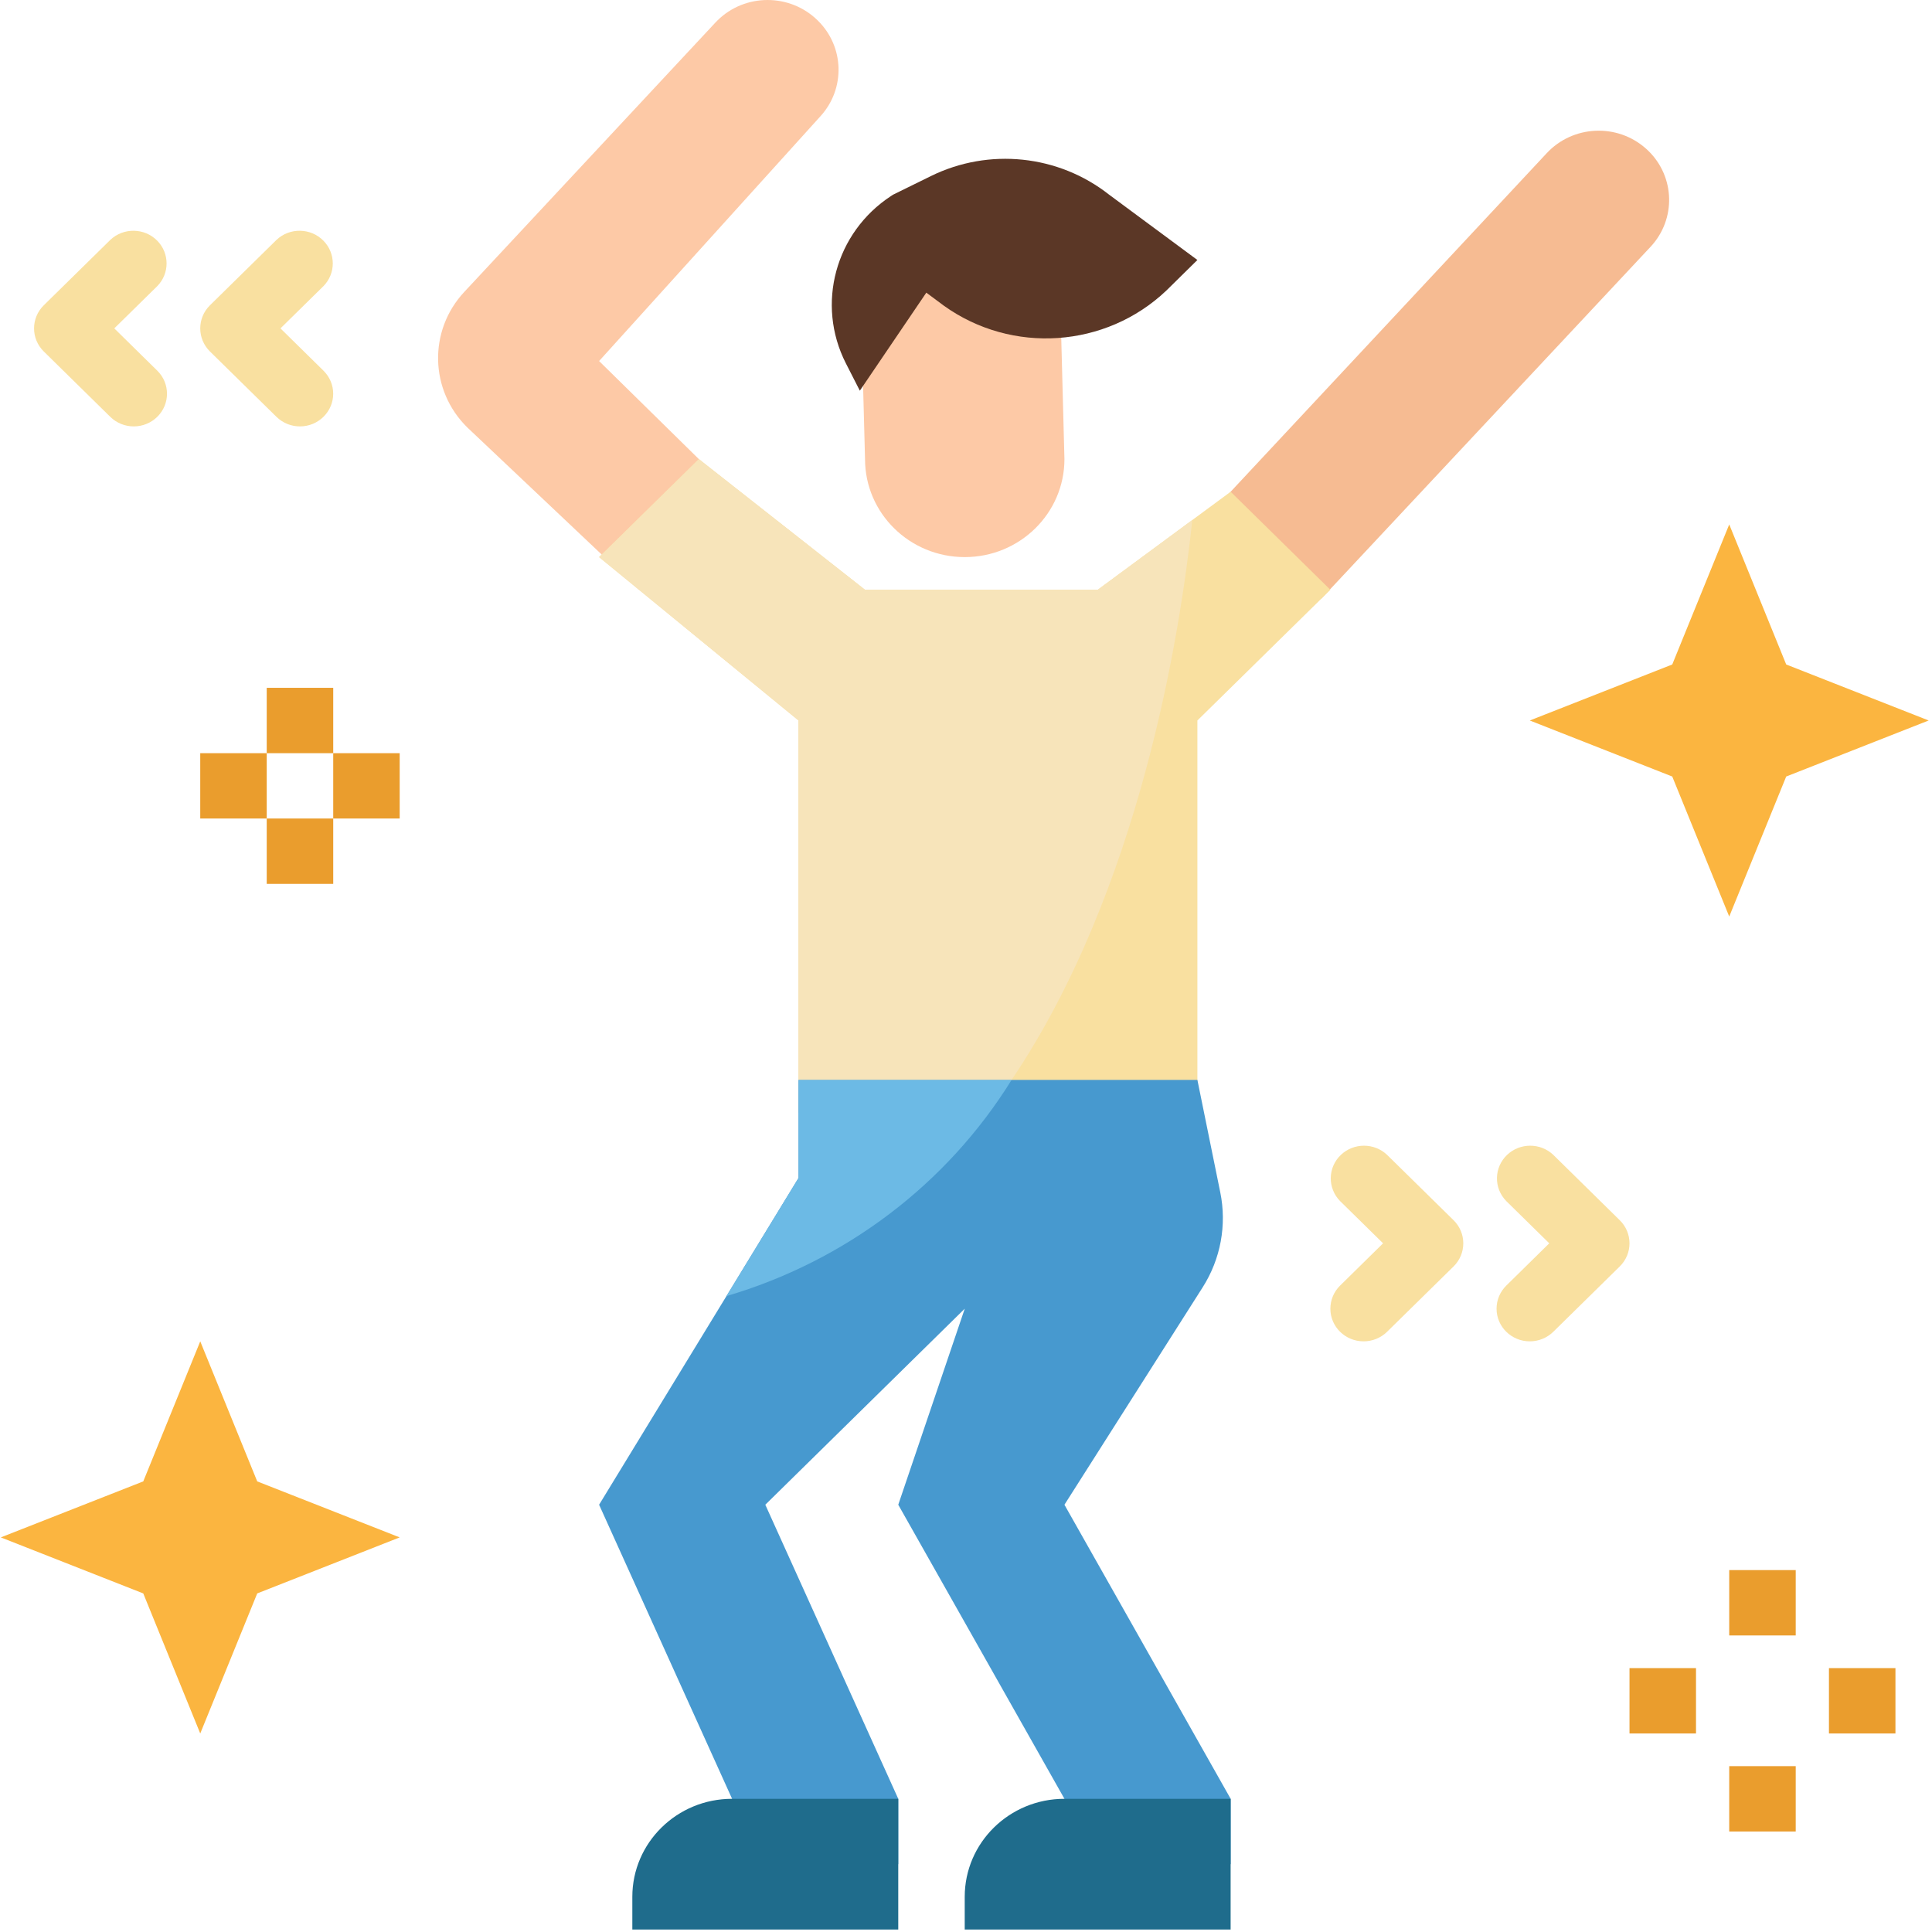 <?xml version="1.0" encoding="UTF-8"?>
<svg width="65px" height="65px" viewBox="0 0 65 65" version="1.1" xmlns="http://www.w3.org/2000/svg" xmlns:xlink="http://www.w3.org/1999/xlink">
    <!-- Generator: Sketch 55.2 (78181) - https://sketchapp.com -->
    <title>dancing_man</title>
    <desc>Created with Sketch.</desc>
    <g id="Page-1" stroke="none" stroke-width="1" fill="none" fill-rule="evenodd">
        <g id="1.-Resultado_Comer_O2O_Hombre" transform="translate(-27, -181)" fill-rule="nonzero">
            <g id="Group-2" transform="translate(16, 170)">
                <g id="dancing_man" transform="translate(11, 11)">
                    <path d="M24.63,16.544 L20.156,12.147 L27.611,3.902 C28.448,2.975 28.406,1.568 27.515,0.692 L27.507,0.684 C26.576,-0.229 25.067,-0.228 24.138,0.688 C24.115,0.711 24.093,0.734 24.07,0.758 L15.621,9.82 C14.407,11.121 14.452,13.131 15.721,14.38 L21.498,19.843 L24.63,16.544 Z" id="Path" fill="#FDC9A6"></path>
                    <path d="M40.868,17.117 L52.033,5.159 C52.913,4.208 54.412,4.137 55.38,5.003 C55.408,5.028 55.435,5.053 55.462,5.079 C56.356,5.958 56.391,7.373 55.54,8.294 L44.456,20.141 L40.868,17.117 Z" id="Path" fill="#F6BB92"></path>
                    <polygon id="Path" fill="#F9E0A0" points="23.511 15.445 20.156 18.743 26.866 24.24 26.866 37.432 40.285 37.432 40.285 24.24 44.759 19.843 41.404 16.544 36.931 19.843 29.103 19.843"></polygon>
                    <path d="M32.458,18.743 C30.605,18.743 29.103,17.267 29.103,15.445 L28.928,8.849 L35.638,8.849 L35.812,15.445 C35.812,17.267 34.31,18.743 32.458,18.743 Z" id="Path" fill="#FDC9A6"></path>
                    <path d="M28.928,13.144 L31.165,9.846 L31.757,10.286 C34.047,11.926 37.204,11.711 39.241,9.775 L40.285,8.747 L37.313,6.548 C35.61,5.208 33.27,4.964 31.319,5.924 L30.046,6.55 L29.977,6.595 C28.1,7.825 27.449,10.237 28.457,12.221 L28.928,13.144 Z" id="Path" fill="#5B3726"></path>
                    <path d="M40.285,36.333 L41.055,40.117 C41.279,41.217 41.067,42.36 40.462,43.311 L35.812,50.625 L41.404,60.519 L41.404,62.718 L35.812,62.718 L35.812,60.519 L30.221,50.625 L32.458,44.029 L25.748,50.625 L30.221,60.519 L30.221,62.718 L24.63,62.718 L24.63,60.519 L20.156,50.625 L26.866,39.631 L26.866,36.333 L40.285,36.333 Z" id="Path" fill="#4799CF"></path>
                    <g id="Group" transform="translate(21.247, 60.465)" fill="#1F6C8C">
                        <path d="M8.974,4.451 L0.027,4.451 L0.027,3.352 C0.027,1.531 1.529,0.054 3.382,0.054 L3.382,0.054 L8.974,0.054 L8.974,4.451 Z" id="Path"></path>
                        <path d="M20.156,4.451 L11.21,4.451 L11.21,3.352 C11.21,1.531 12.712,0.054 14.565,0.054 L14.565,0.054 L20.156,0.054 L20.156,4.451 Z" id="Path"></path>
                    </g>
                    <g id="Group" transform="translate(0, 17.59)" fill="#FBB540">
                        <polygon id="Path" points="8.654 36.019 6.737 40.731 4.82 36.019 0.027 34.134 4.82 32.25 6.737 27.538 8.654 32.25 13.447 34.134"></polygon>
                        <polygon id="Path" points="60.095 8.535 58.178 13.246 56.261 8.535 51.468 6.65 56.261 4.766 58.178 0.054 60.095 4.766 64.888 6.65"></polygon>
                    </g>
                    <g id="Group" transform="translate(6.71, 23.087)" fill="#EA9D2D">
                        <polygon id="Path" points="51.468 29.737 53.705 29.737 53.705 31.936 51.468 31.936"></polygon>
                        <polygon id="Path" points="51.468 36.333 53.705 36.333 53.705 38.532 51.468 38.532"></polygon>
                        <polygon id="Path" points="54.823 33.035 57.06 33.035 57.06 35.234 54.823 35.234"></polygon>
                        <polygon id="Path" points="48.113 33.035 50.35 33.035 50.35 35.234 48.113 35.234"></polygon>
                        <polygon id="Path" points="2.264 0.054 4.501 0.054 4.501 2.253 2.264 2.253"></polygon>
                        <polygon id="Path" points="2.264 4.451 4.501 4.451 4.501 6.65 2.264 6.65"></polygon>
                        <polygon id="Path" points="4.501 2.253 6.737 2.253 6.737 4.451 4.501 4.451"></polygon>
                        <polygon id="Path" points="0.027 2.253 2.264 2.253 2.264 4.451 0.027 4.451"></polygon>
                    </g>
                    <g id="Group" transform="translate(1.118, 7.696)" fill="#F9E0A0">
                        <path d="M44.759,37.432 C44.141,37.432 43.64,36.94 43.641,36.333 C43.641,36.041 43.758,35.762 43.968,35.556 L45.414,34.134 L43.968,32.713 C43.539,32.276 43.551,31.58 43.995,31.158 C44.429,30.747 45.116,30.747 45.549,31.158 L47.786,33.357 C48.222,33.786 48.222,34.482 47.786,34.912 L45.549,37.11 C45.34,37.316 45.055,37.432 44.759,37.432 Z" id="Path"></path>
                        <path d="M50.35,37.432 C49.732,37.432 49.232,36.94 49.232,36.333 C49.232,36.041 49.35,35.762 49.559,35.556 L51.005,34.134 L49.559,32.713 C49.13,32.276 49.143,31.58 49.587,31.158 C50.02,30.747 50.707,30.747 51.141,31.158 L53.377,33.357 C53.814,33.786 53.814,34.482 53.377,34.912 L51.141,37.11 C50.931,37.316 50.647,37.432 50.35,37.432 Z" id="Path"></path>
                        <path d="M8.974,6.65 C8.677,6.65 8.393,6.534 8.183,6.328 L5.946,4.129 C5.51,3.7 5.51,3.004 5.946,2.575 L8.183,0.376 C8.627,-0.046 9.335,-0.034 9.764,0.403 C10.183,0.829 10.183,1.505 9.764,1.931 L8.318,3.352 L9.764,4.774 C10.201,5.203 10.201,5.899 9.764,6.328 C9.554,6.534 9.27,6.65 8.974,6.65 Z" id="Path"></path>
                        <path d="M3.382,6.65 C3.086,6.65 2.801,6.534 2.592,6.328 L0.355,4.129 C-0.081,3.7 -0.081,3.004 0.355,2.575 L2.592,0.376 C3.036,-0.046 3.744,-0.034 4.173,0.403 C4.591,0.829 4.591,1.505 4.173,1.931 L2.727,3.352 L4.173,4.774 C4.61,5.203 4.609,5.899 4.173,6.328 C3.963,6.534 3.679,6.65 3.382,6.65 Z" id="Path"></path>
                    </g>
                    <path d="M36.931,19.843 L29.103,19.843 L23.511,15.445 L20.156,18.743 L26.866,24.24 L26.866,36.333 L34.034,36.333 C38.339,29.936 39.703,21.362 40.114,17.495 L36.931,19.843 Z" id="Path" fill="#F7E4BA"></path>
                    <path d="M34.034,36.333 L26.866,36.333 L26.866,39.631 L24.441,43.605 C28.442,42.429 31.86,39.839 34.034,36.333 Z" id="Path" fill="#6CBAE5"></path>
                </g>
            </g>
        </g>
    </g>
</svg>